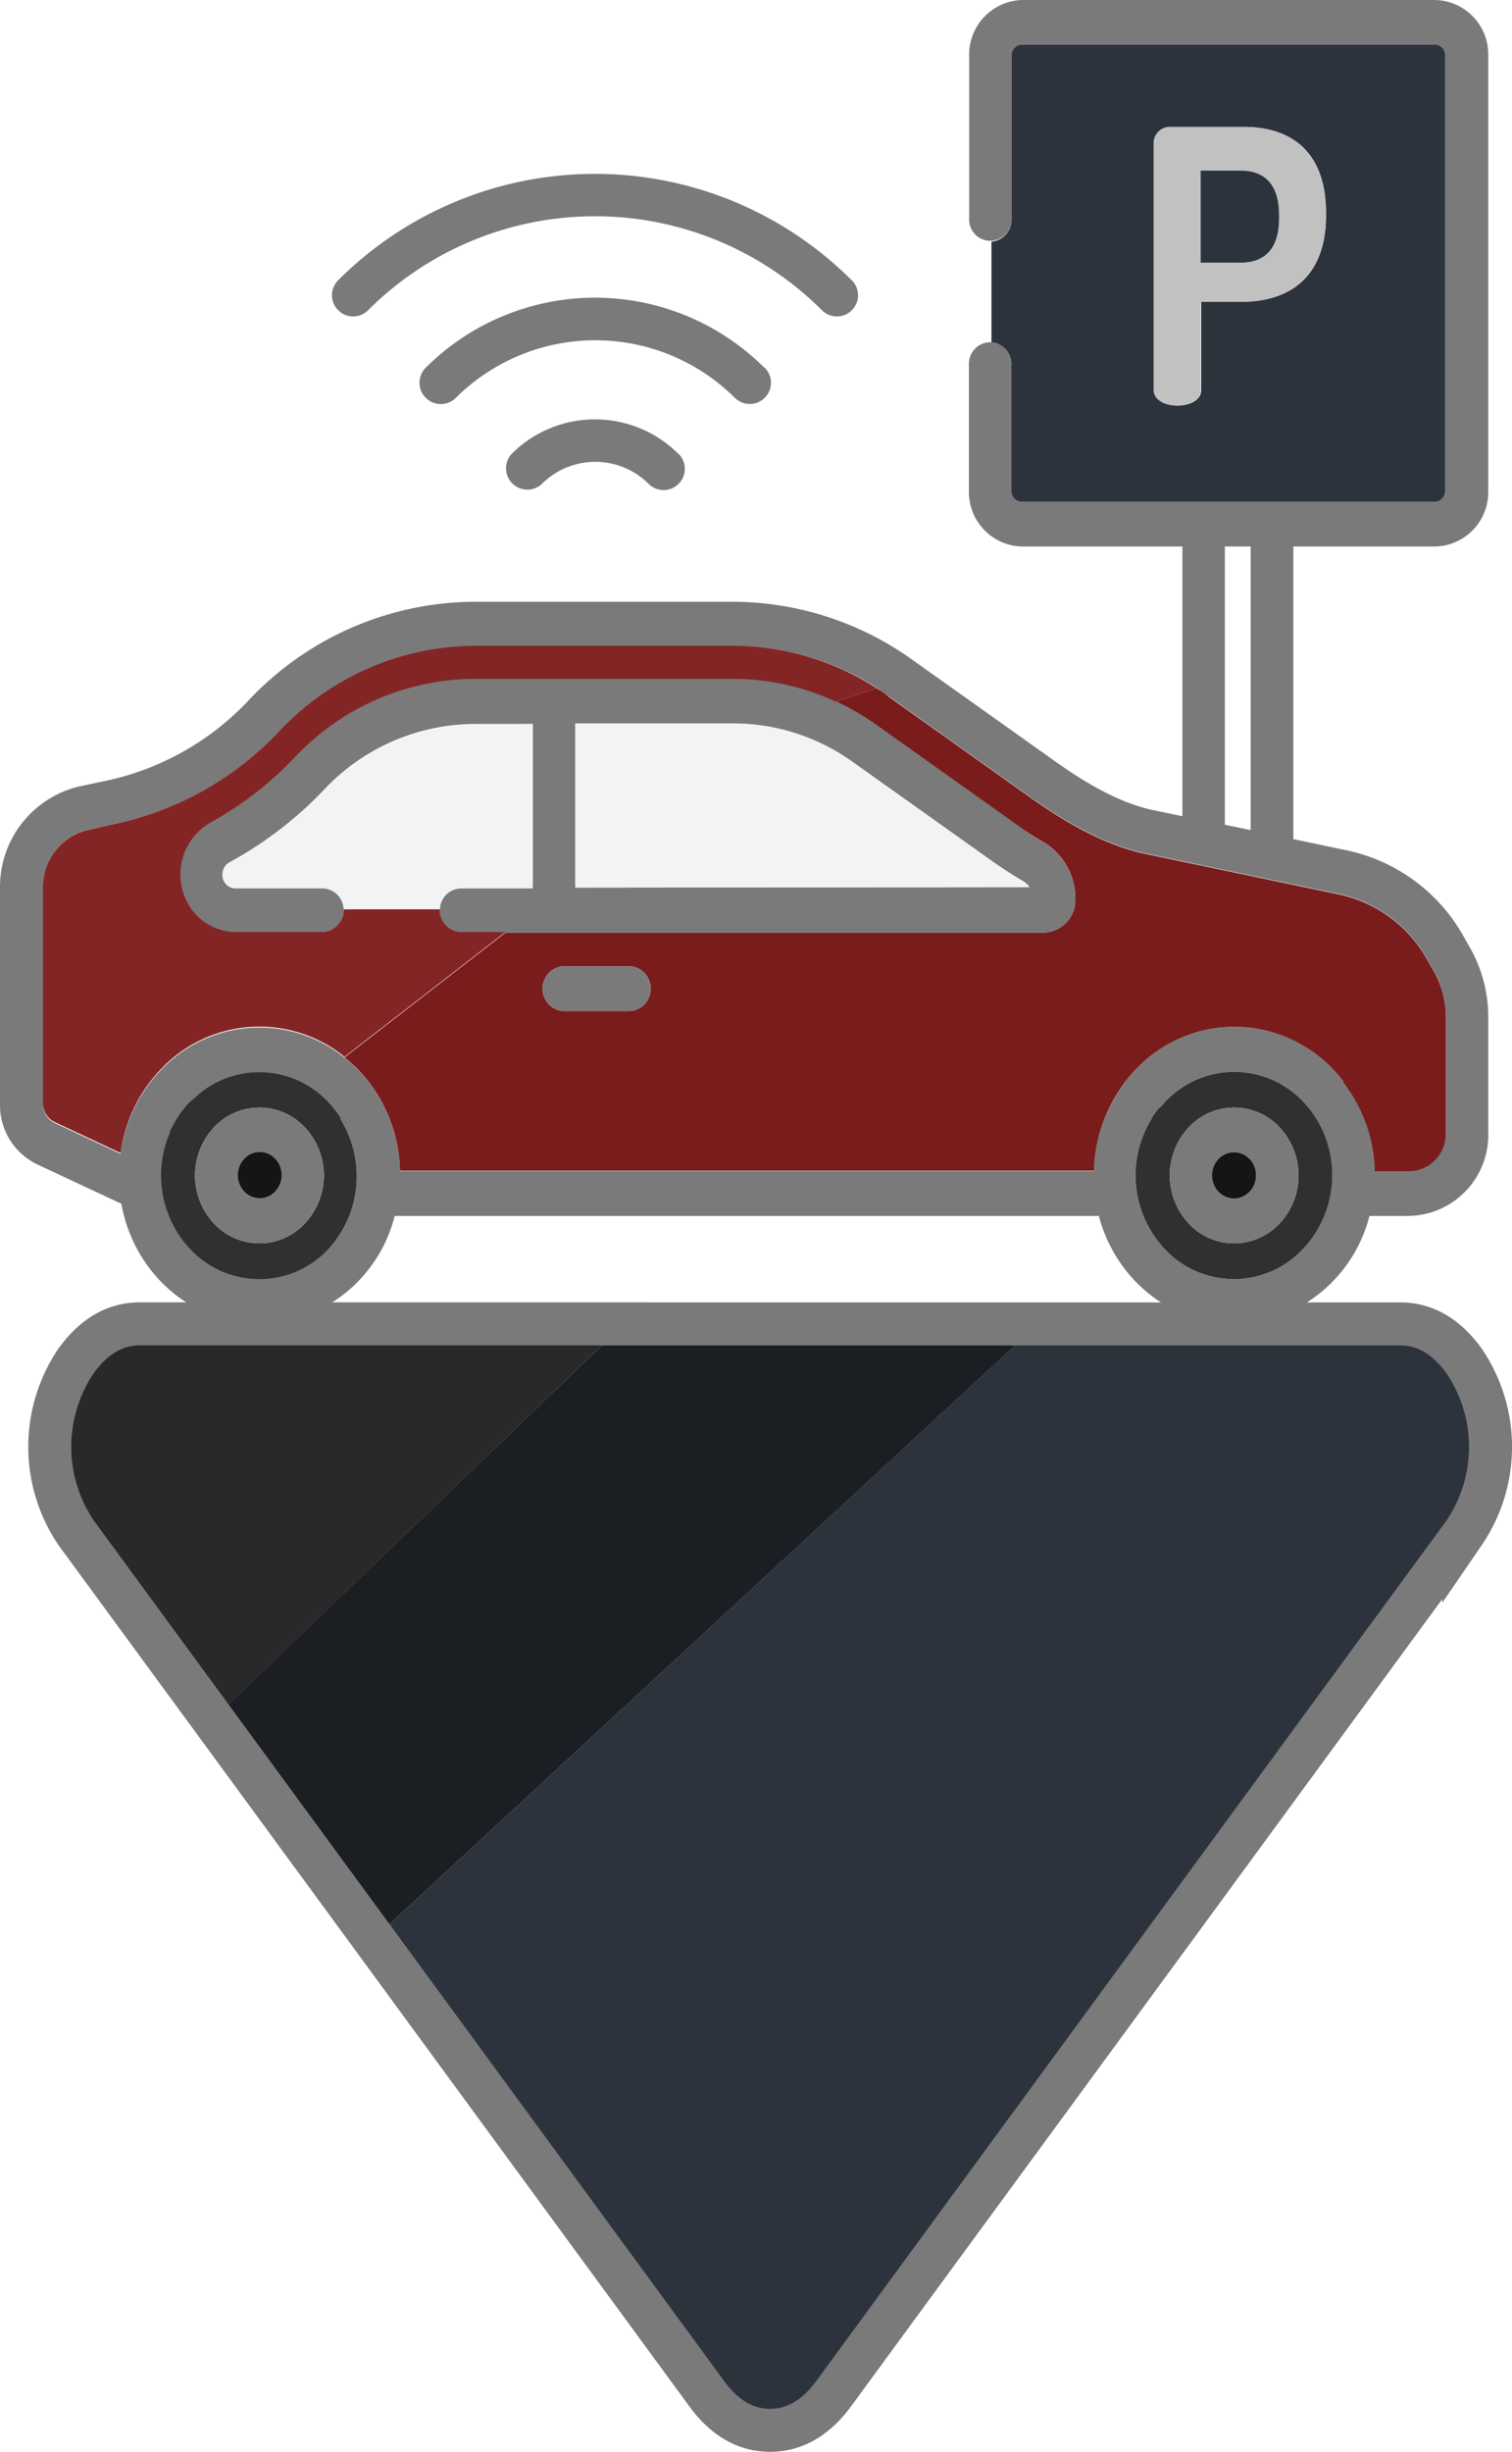 <svg id="Layer_1" data-name="Layer 1" xmlns="http://www.w3.org/2000/svg" viewBox="0 0 175.76 284.92"><defs><style>.cls-1{fill:#7a7a7a;}.cls-2{fill:#7a1c1c;}.cls-3{fill:#2d333c;}.cls-4{fill:#c1c1c1;}.cls-5{fill:#303030;}.cls-6{fill:#151516;}.cls-7{fill:#f3f3f3;}.cls-8{fill:#842525;}.cls-9{fill:#1b1e23;}.cls-10{fill:#292929;}.cls-11{fill:none;stroke:#7a7a7a;stroke-miterlimit:10;stroke-width:5px;}</style></defs><title>parking</title><path class="cls-1" d="M102.5,34.9a42.2,42.2,0,0,0-59.69,0l0,0a2.46,2.46,0,0,0,3.48,3.48h0a37.31,37.31,0,0,1,52.75,0,2.46,2.46,0,0,0,3.48-3.48Z" transform="translate(-3.5 -2.33)"/><path class="cls-1" d="M92.36,45.07a27.87,27.87,0,0,0-39.38,0,2.47,2.47,0,1,0,3.52,3.48h0a23,23,0,0,1,32.41,0,2.46,2.46,0,1,0,3.49-3.48h0Z" transform="translate(-3.5 -2.33)"/><path class="cls-1" d="M82.35,55.07a13.71,13.71,0,0,0-19.37,0,2.48,2.48,0,0,0,3.52,3.49h0a8.78,8.78,0,0,1,12.4,0,2.46,2.46,0,1,0,3.48-3.49Z" transform="translate(-3.5 -2.33)"/><path class="cls-1" d="M176.5,120.49V134a9.41,9.41,0,0,1-9.14,9.63h-4.67a16.8,16.8,0,0,1-11.31,11.92c-8.68,2.58-17.71-2.76-20.15-11.92H49.38a16.7,16.7,0,0,1-12.66,12.26c-8.86,1.78-17.42-4.34-19.12-13.68l-9.82-4.59a7.64,7.64,0,0,1-4.28-7V105.49a12,12,0,0,1,9.08-11.74L16.12,93a31.86,31.86,0,0,0,16.24-9.24A36.25,36.25,0,0,1,58.74,72.26H88.63A35.94,35.94,0,0,1,109.55,79l16.3,11.59c2.92,2.09,7.32,5,11.83,5.91l3.27.68V65.84H122.28a6.33,6.33,0,0,1-6.15-6.47V44.86a1.82,1.82,0,0,1,0-.33,2.51,2.51,0,0,1,2.62-2.43,2.55,2.55,0,0,1,2.31,2.76V59.37a1.26,1.26,0,0,0,1.22,1.28h48a1.26,1.26,0,0,0,1.22-1.28V8.78a1.26,1.26,0,0,0-1.19-1.28h-48a1.26,1.26,0,0,0-1.22,1.28V28a2.47,2.47,0,0,1-4.93,0V8.81a6.34,6.34,0,0,1,6.15-6.48h48a6.32,6.32,0,0,1,6.19,6.45V59.4a6.32,6.32,0,0,1-6.19,6.44H153.84v34l6.37,1.34a20.4,20.4,0,0,1,13.39,9.91l.77,1.36A16.28,16.28,0,0,1,176.5,120.49ZM171.57,134V120.48a10.8,10.8,0,0,0-1.42-5.37l-.78-1.36a15.43,15.43,0,0,0-10.12-7.51l-22.5-4.71c-5.39-1.12-10.36-4.35-13.63-6.68l-16.3-11.59c-.46-.33-.93-.64-1.41-1A31.08,31.08,0,0,0,88.66,77.4H58.8a31.42,31.42,0,0,0-22.9,10A36.73,36.73,0,0,1,17.19,98l-3.54.78a6.8,6.8,0,0,0-5.16,6.7v25.14a2.42,2.42,0,0,0,1.36,2.2l7.68,3.6a17.62,17.62,0,0,1,1.7-5.52c.12-.24.24-.48.37-.71a16,16,0,0,1,.86-1.38l.11-.15.35-.48.16-.2a4.94,4.94,0,0,1,.36-.44l.15-.18c.17-.2.34-.4.53-.59a15.73,15.73,0,0,1,21.43-1.53,17.29,17.29,0,0,1,1.69,1.53c.19.2.38.42.57.64l.08.1c.16.18.31.37.46.56A17.61,17.61,0,0,1,50,138.41h80.68a17.66,17.66,0,0,1,3.63-10.32V128l.44-.54.11-.14.48-.53a.34.34,0,0,0,.08-.09,16.07,16.07,0,0,1,8.35-4.72,16.6,16.6,0,0,1,3.22-.33,15.46,15.46,0,0,1,4,.52,16,16,0,0,1,7.57,4.53.34.34,0,0,0,.08.09l.48.53.11.14.44.54v.06a17.4,17.4,0,0,1,3.63,10.31h4.06A4.35,4.35,0,0,0,171.57,134ZM155,147.44a12.55,12.55,0,0,0,1.49-15.09v-.07c-.08-.14-.17-.27-.26-.41a1,1,0,0,0-.13-.16l-.22-.32-.22-.26-.18-.22c-.14-.16-.28-.33-.43-.49a11,11,0,0,0-16.15,0c-.15.16-.29.33-.43.49l-.27.21-.21.26-.23.32-.13.16-.26.4v.08a12.53,12.53,0,0,0,1.48,15.1A11,11,0,0,0,155,147.44Zm-6.12-48.65V65.84h-3V98.17ZM41.72,147.44a12.55,12.55,0,0,0,1.35-15.06v-.07c-.08-.14-.17-.27-.26-.4a.76.76,0,0,0-.13-.17l-.22-.32-.22-.26-.18-.22c-.13-.16-.28-.33-.43-.49l-.42-.42-.07-.06-.37-.34a11,11,0,0,0-14.37,0l-.35.32L26,130l-.34.35-.08.07-.39.43-.14.18-.25.31-.17.22-.2.28-.17.26-.16.26-.18.3-.12.22-.18.33-.09.18c-.06.14-.18.27-.18.4a.54.54,0,0,0,0,.11,12.51,12.51,0,0,0,2.31,13.5A11,11,0,0,0,41.72,147.44Z" transform="translate(-3.5 -2.33)"/><path class="cls-2" d="M171.57,120.48V134a4.35,4.35,0,0,1-4.21,4.44H163.3a17.4,17.4,0,0,0-3.63-10.31V128l-.44-.54-.11-.14-.48-.53a.34.34,0,0,1-.08-.09,16,16,0,0,0-7.57-4.53,15.46,15.46,0,0,0-4-.52,16.6,16.6,0,0,0-3.22.33,16.07,16.07,0,0,0-8.35,4.72.34.34,0,0,1-.08.09l-.48.53-.11.14-.44.54v.05a17.66,17.66,0,0,0-3.63,10.32H50a17.61,17.61,0,0,0-3.65-10.33c-.15-.19-.3-.38-.46-.56l-.08-.1c-.19-.22-.38-.44-.57-.64a17.29,17.29,0,0,0-1.69-1.53h0l18.71-14.5h62.57a3.79,3.79,0,0,0,3.67-3.86,7.61,7.61,0,0,0-3.72-6.66c-1.07-.62-2.12-1.3-3.13-2L105.35,86.6a30.17,30.17,0,0,0-4.72-2.74l4.78-1.55c.48.31,1,.62,1.41,1l16.3,11.59c3.27,2.33,8.24,5.56,13.63,6.68l22.5,4.71a15.43,15.43,0,0,1,10.12,7.51l.78,1.36A10.8,10.8,0,0,1,171.57,120.48Zm-92.45-3.1a2.56,2.56,0,0,0-2.31-2.76,1.61,1.61,0,0,0-.31,0H68.86a2.62,2.62,0,0,0,0,5.2H76.5A2.52,2.52,0,0,0,79.12,117.38Z" transform="translate(-3.5 -2.33)"/><path class="cls-3" d="M171.5,8.78V59.37a1.26,1.26,0,0,1-1.22,1.28h-48a1.26,1.26,0,0,1-1.22-1.28V44.86a2.55,2.55,0,0,0-2.31-2.76l0-11.69A2.55,2.55,0,0,0,121.09,28V8.78a1.26,1.26,0,0,1,1.22-1.28h48A1.26,1.26,0,0,1,171.5,8.78ZM157.64,27.34v-.26c0-7.26-4.2-10-9.53-10h-8.45a1.87,1.87,0,0,0-2,1.7.2.2,0,0,0,0,.07V47.65c0,1.2,1.35,1.81,2.73,1.81s2.74-.61,2.74-1.81V37.4h4.7C153.32,37.4,157.64,34.6,157.64,27.34Z" transform="translate(-3.5 -2.33)"/><path class="cls-4" d="M157.64,27.08v.26c0,7.26-4.32,10.06-9.87,10.06h-4.7V47.65c0,1.2-1.36,1.81-2.74,1.81s-2.73-.61-2.73-1.81V18.86a.2.2,0,0,1,0-.07,1.87,1.87,0,0,1,2-1.7h8.45C153.44,17.09,157.64,19.82,157.64,27.08Zm-5.46.68v-.51c0-3.45-1.68-5.09-4.41-5.09h-4.7V32.85h4.7C150.5,32.85,152.18,31.22,152.18,27.76Z" transform="translate(-3.5 -2.33)"/><path class="cls-5" d="M156.52,132.35A12.55,12.55,0,0,1,155,147.44a11,11,0,0,1-16.15,0,12.53,12.53,0,0,1-1.48-15.1v-.08l.26-.4.13-.16.23-.32.21-.26.27-.21c.14-.16.28-.33.43-.49a11,11,0,0,1,16.15,0c.15.16.29.33.43.49l.18.22.22.26.22.32a1,1,0,0,1,.13.16c.09.14.18.27.26.41Zm-2.08,6.58a8.13,8.13,0,0,0-2.19-5.58,7.21,7.21,0,0,0-10.58,0,8.19,8.19,0,0,0,0,11.15,7.21,7.21,0,0,0,10.58,0A8.13,8.13,0,0,0,154.44,138.93Z" transform="translate(-3.5 -2.33)"/><path class="cls-1" d="M152.25,133.35a8.19,8.19,0,0,1,0,11.15,7.21,7.21,0,0,1-10.58,0,8.19,8.19,0,0,1,0-11.15A7.21,7.21,0,0,1,152.25,133.35Zm-3.49,7.48a2.79,2.79,0,0,0,0-3.81,2.46,2.46,0,0,0-3.61,0,2.79,2.79,0,0,0,0,3.81A2.46,2.46,0,0,0,148.76,140.83Z" transform="translate(-3.5 -2.33)"/><path class="cls-3" d="M152.18,27.76c0,3.46-1.68,5.09-4.41,5.09h-4.7V22.16h4.7c2.73,0,4.41,1.64,4.41,5.09Z" transform="translate(-3.5 -2.33)"/><ellipse class="cls-6" cx="143.45" cy="136.59" rx="2.56" ry="2.69"/><path class="cls-1" d="M124.78,100.21a7.61,7.61,0,0,1,3.72,6.66,3.79,3.79,0,0,1-3.67,3.86H56.94A2.55,2.55,0,0,1,54.63,108a2.51,2.51,0,0,1,2.62-2.43h8.19V86.46h-6.7A24.16,24.16,0,0,0,41.17,94.1a44.48,44.48,0,0,1-11,8.44,1.58,1.58,0,0,0-.81,1.41,1.52,1.52,0,0,0,1.5,1.54H41.14a2.54,2.54,0,0,1,2.31,2.43,2.57,2.57,0,0,1-2.31,2.76H30.94A6.38,6.38,0,0,1,25.2,107a6.94,6.94,0,0,1,2.74-9.11,40.22,40.22,0,0,0,9.8-7.56,28.85,28.85,0,0,1,21-9.15H88.66a28.42,28.42,0,0,1,12,2.64,30.17,30.17,0,0,1,4.72,2.74l16.3,11.59C122.66,98.91,123.71,99.59,124.78,100.21Zm-54.41,5.27,52.8-.06a2.49,2.49,0,0,0-.77-.71c-1.2-.7-2.38-1.46-3.51-2.26l-16.3-11.59A23.91,23.91,0,0,0,88.66,86.4H70.37Z" transform="translate(-3.5 -2.33)"/><path class="cls-7" d="M123.17,105.42l-52.8.06V86.4H88.66a23.91,23.91,0,0,1,13.93,4.46l16.3,11.59c1.13.8,2.31,1.56,3.51,2.26A2.49,2.49,0,0,1,123.17,105.42Z" transform="translate(-3.5 -2.33)"/><path class="cls-8" d="M105.41,82.31l-4.78,1.55a28.42,28.42,0,0,0-12-2.64H58.74a28.85,28.85,0,0,0-21,9.15,40.22,40.22,0,0,1-9.8,7.56A6.94,6.94,0,0,0,25.2,107a6.38,6.38,0,0,0,5.74,3.64h10.2a2.57,2.57,0,0,0,2.31-2.76l11.18,0a2.55,2.55,0,0,0,2.31,2.76h5.32l-18.71,14.5h0a15.73,15.73,0,0,0-21.43,1.53c-.19.19-.36.39-.53.59l-.15.18a4.94,4.94,0,0,0-.36.44l-.16.2-.35.48-.11.15a16,16,0,0,0-.86,1.38c-.13.23-.25.47-.37.71a17.62,17.62,0,0,0-1.7,5.52l-7.68-3.6a2.42,2.42,0,0,1-1.36-2.2V105.49a6.8,6.8,0,0,1,5.16-6.7L17.19,98A36.73,36.73,0,0,0,35.9,87.37a31.42,31.42,0,0,1,22.9-10H88.66A31.08,31.08,0,0,1,105.41,82.31Z" transform="translate(-3.5 -2.33)"/><path class="cls-1" d="M76.81,114.62a2.56,2.56,0,0,1,2.31,2.76,2.52,2.52,0,0,1-2.62,2.44H68.86a2.62,2.62,0,0,1,0-5.2H76.5A1.61,1.61,0,0,1,76.81,114.62Z" transform="translate(-3.5 -2.33)"/><path class="cls-7" d="M65.44,86.46v19.08H57.25A2.51,2.51,0,0,0,54.63,108l-11.18,0a2.54,2.54,0,0,0-2.31-2.43H30.86a1.52,1.52,0,0,1-1.5-1.54,1.58,1.58,0,0,1,.81-1.41,44.48,44.48,0,0,0,11-8.44,24.16,24.16,0,0,1,17.57-7.64Z" transform="translate(-3.5 -2.33)"/><path class="cls-5" d="M43.07,132.38a12.55,12.55,0,0,1-1.35,15.06,11,11,0,0,1-16.15,0,12.51,12.51,0,0,1-2.31-13.5.54.54,0,0,1,0-.11c0-.13.12-.26.18-.4l.09-.18.18-.33.12-.22.18-.3.16-.26.17-.26.2-.28.17-.22.25-.31.14-.18.39-.43.08-.07L26,130l.09-.08.35-.32a11,11,0,0,1,14.37,0l.37.34.07.06.42.42c.15.16.3.33.43.49l.18.22.22.26.22.32a.76.76,0,0,1,.13.17c.09.13.18.26.26.4ZM38.94,144.5A8.15,8.15,0,0,0,39,133.41l-.06-.06a7.21,7.21,0,0,0-10.58,0,8.19,8.19,0,0,0,0,11.15A7.21,7.21,0,0,0,38.94,144.5Z" transform="translate(-3.5 -2.33)"/><path class="cls-1" d="M39,133.41a8.15,8.15,0,0,1-.06,11.09,7.21,7.21,0,0,1-10.58,0,8.19,8.19,0,0,1,0-11.15,7.21,7.21,0,0,1,10.58,0Zm-3.5,7.41a2.78,2.78,0,0,0,0-3.8,2.45,2.45,0,0,0-3.61,0,2.76,2.76,0,0,0-.75,1.91,2.73,2.73,0,0,0,.75,1.89A2.45,2.45,0,0,0,35.5,140.82Z" transform="translate(-3.5 -2.33)"/><path class="cls-6" d="M35.5,137a2.78,2.78,0,0,1,0,3.8,2.45,2.45,0,0,1-3.61,0,2.73,2.73,0,0,1-.75-1.89,2.76,2.76,0,0,1,.75-1.91A2.45,2.45,0,0,1,35.5,137Z" transform="translate(-3.5 -2.33)"/><path class="cls-3" d="M173.65,160.41a17.78,17.78,0,0,1,0,20.1l-73.26,100q-3.12,4.23-7.37,4.23t-7.35-4.23L46.93,227.64,124,156.35v-.18h42.28Q170.54,156.17,173.65,160.41Z" transform="translate(-3.5 -2.33)"/><polygon class="cls-9" points="120.51 153.84 120.51 154.02 43.43 225.31 24.75 199.82 24.78 199.8 72.56 153.84 120.51 153.84"/><path class="cls-10" d="M76.06,156.17l-47.78,46,0,0L12.39,180.51a17.82,17.82,0,0,1,0-20.1q3.11-4.24,7.37-4.24Z" transform="translate(-3.5 -2.33)"/><path class="cls-11" d="M76.06,156.17H19.76q-4.26,0-7.37,4.24a17.82,17.82,0,0,0,0,20.1l15.86,21.64,18.68,25.49,38.74,52.88q3.1,4.23,7.35,4.23t7.37-4.23l73.26-100a17.78,17.78,0,0,0,0-20.1q-3.12-4.24-7.36-4.24H76.06Z" transform="translate(-3.5 -2.33)"/></svg>